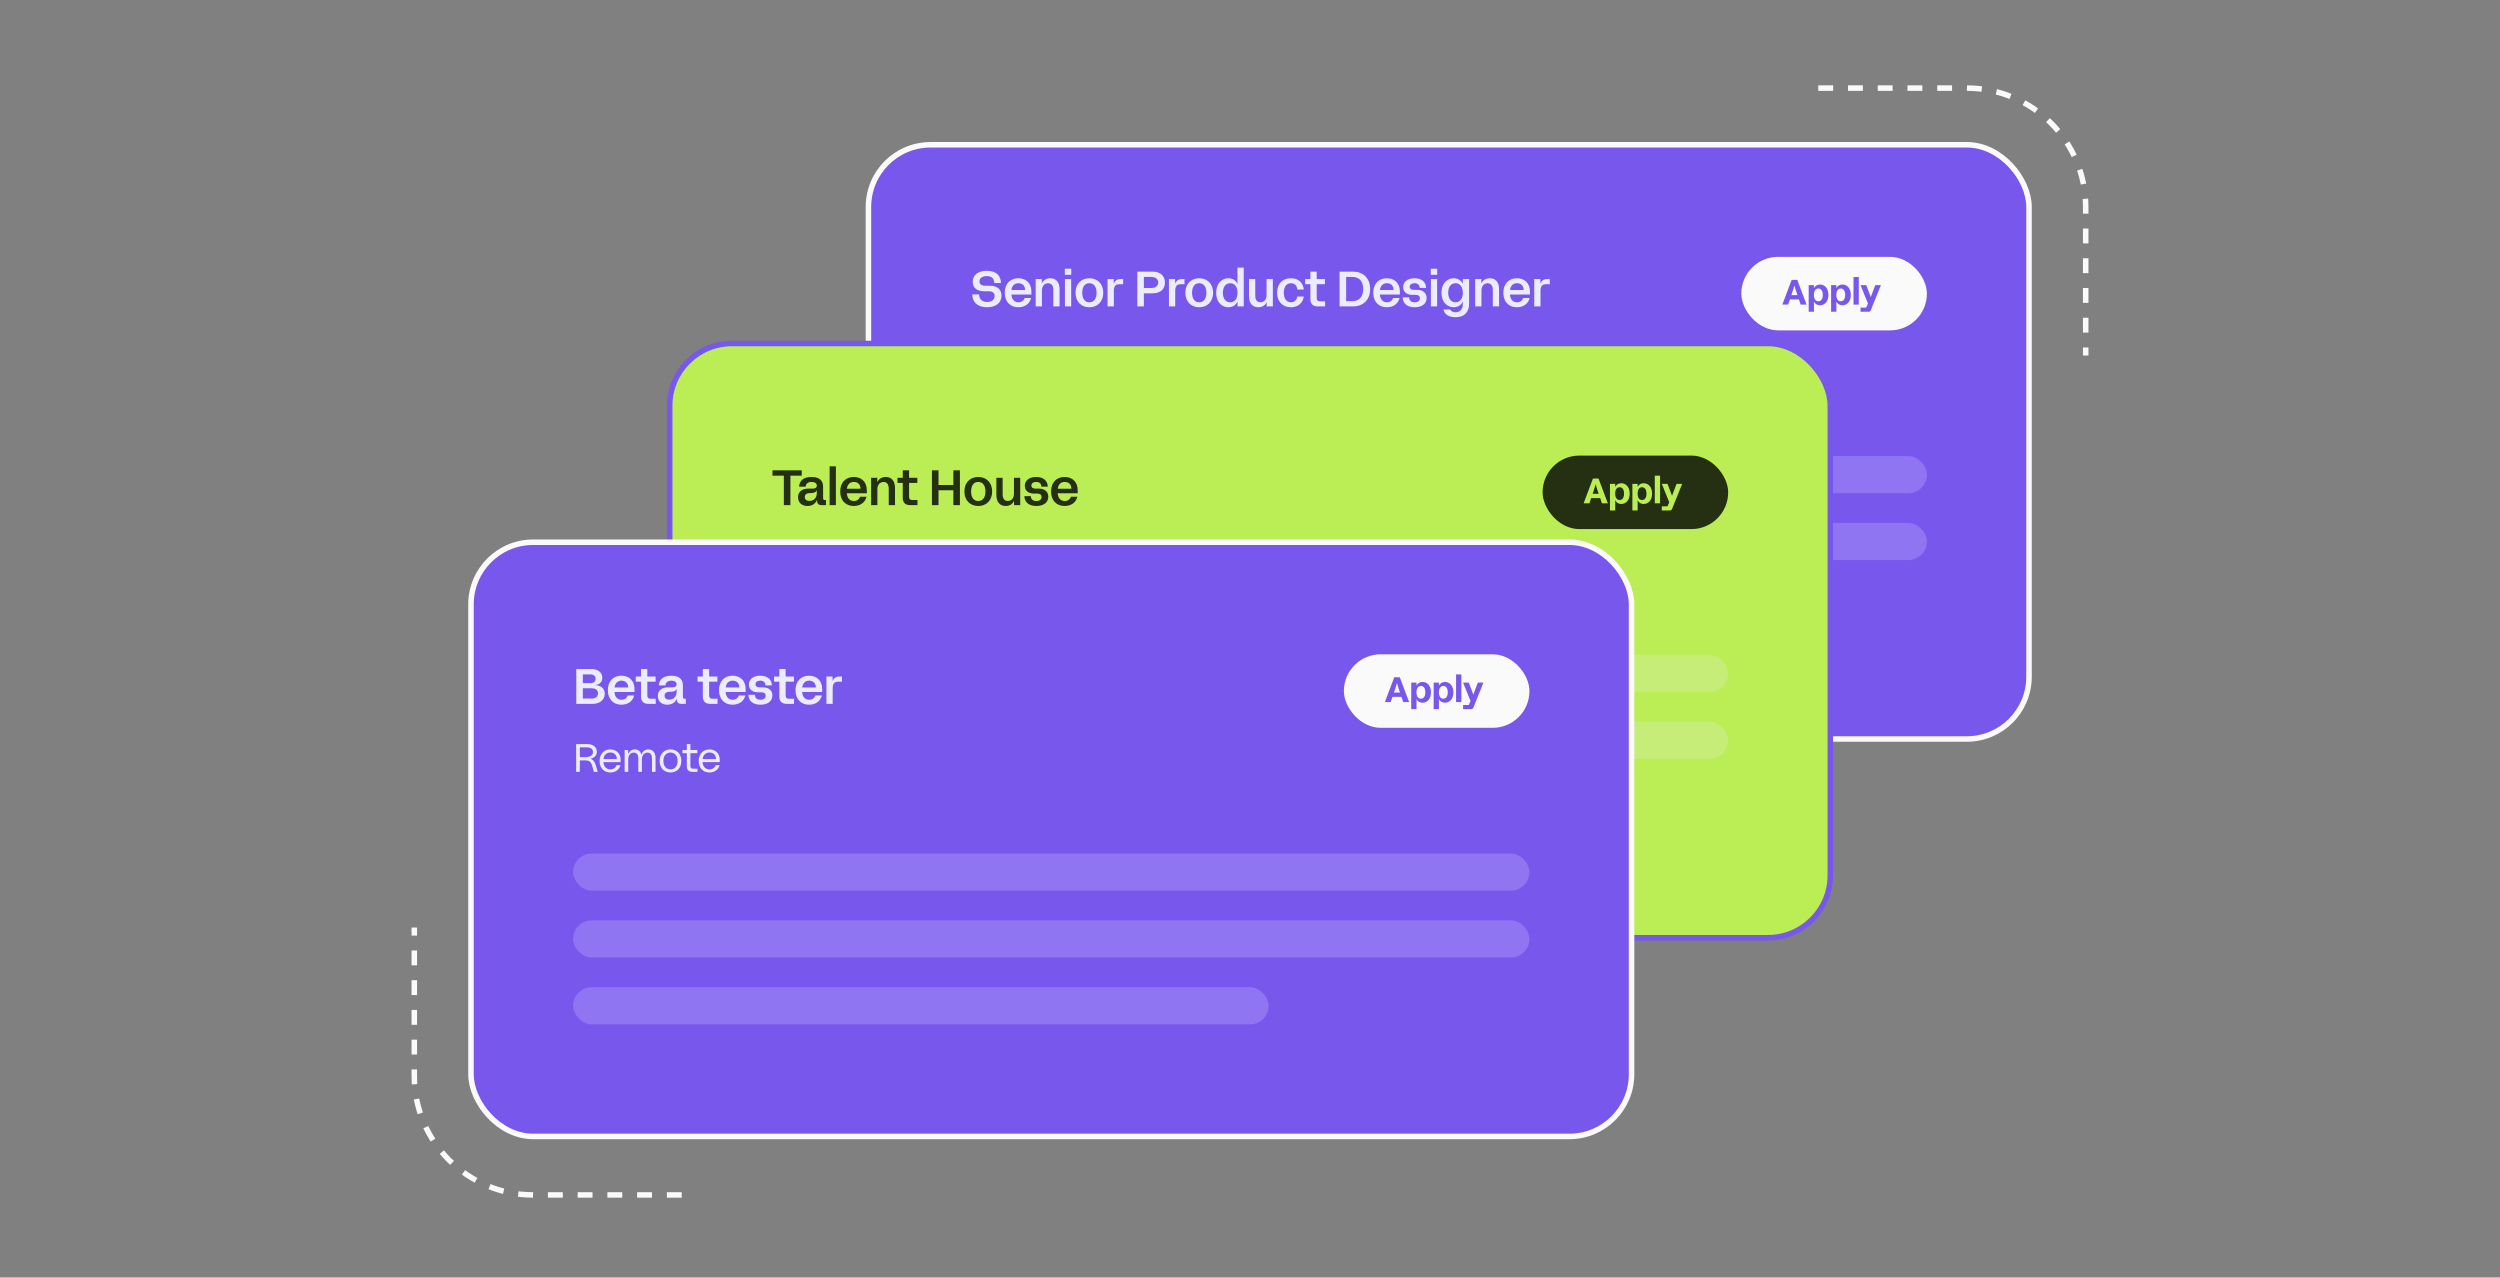 <svg width="454" height="232" viewBox="0 0 454 232" fill="none" xmlns="http://www.w3.org/2000/svg">
<rect x="0" y="0" width="454" height="232" fill="#808080" stroke="none"/>
<path d="M330.198 16H357.178C369.098 16 378.762 25.663 378.762 37.584V64.564" stroke="#FAFAFB" strokeLinecap="round" stroke-dasharray="2.7 2.7"/>
<path d="M123.802 217L96.822 217C84.902 217 75.238 207.337 75.238 195.416L75.238 168.436" stroke="#FAFAFB" strokeLinecap="round" stroke-dasharray="2.7 2.7"/>
<rect x="157.707" y="26.292" width="210.763" height="107.911" rx="11.292" fill="#7857ED"/>
<path d="M179.246 55.799C180.897 55.799 181.871 54.969 181.871 53.688C181.871 52.731 181.312 51.892 179.724 51.892H178.921C178.154 51.892 177.875 51.559 177.875 51.107C177.875 50.503 178.371 50.142 179.201 50.142C180.076 50.142 180.527 50.557 180.563 51.387H181.781C181.745 50.052 180.915 49.177 179.21 49.177C177.586 49.177 176.648 49.971 176.648 51.171C176.648 52.181 177.306 52.894 178.705 52.894H179.508C180.356 52.894 180.626 53.273 180.626 53.751C180.626 54.419 180.112 54.834 179.264 54.834C178.362 54.834 177.839 54.364 177.803 53.462H176.557C176.603 54.906 177.532 55.799 179.246 55.799ZM184.931 55.799C186.158 55.799 187.024 55.113 187.24 54.121H186.068C185.914 54.599 185.499 54.897 184.949 54.897C184.191 54.897 183.713 54.337 183.677 53.489H187.304V52.975C187.304 51.378 186.284 50.53 184.922 50.53C183.487 50.53 182.468 51.513 182.468 53.164C182.468 54.806 183.46 55.799 184.931 55.799ZM183.686 52.668C183.758 51.974 184.164 51.432 184.949 51.432C185.725 51.432 186.158 51.947 186.158 52.668H183.686ZM188.079 55.645H189.216V52.804C189.216 51.811 189.775 51.441 190.343 51.441C190.903 51.441 191.282 51.802 191.282 52.668V55.645H192.418V52.533C192.418 51.216 191.751 50.53 190.74 50.53C190.055 50.53 189.513 50.855 189.216 51.441H189.198V50.683H188.079V55.645ZM193.392 55.645H194.528V50.683H193.392V55.645ZM193.374 49.898H194.537V48.798H193.374V49.898ZM197.831 55.799C199.229 55.799 200.348 54.861 200.348 53.164C200.348 51.468 199.229 50.53 197.831 50.53C196.432 50.53 195.314 51.468 195.314 53.164C195.314 54.861 196.432 55.799 197.831 55.799ZM196.532 53.164C196.532 52.019 197.046 51.432 197.831 51.432C198.616 51.432 199.13 52.019 199.13 53.164C199.13 54.31 198.616 54.897 197.831 54.897C197.046 54.897 196.532 54.31 196.532 53.164ZM201.136 55.645H202.273V52.794C202.273 51.983 202.589 51.613 203.274 51.613H203.96V50.683H203.482C202.823 50.683 202.508 50.972 202.273 51.468H202.255V50.683H201.136V55.645ZM206.538 55.645H207.728V53.264H209.379C210.643 53.264 211.554 52.56 211.554 51.306C211.554 50.061 210.643 49.33 209.379 49.33H206.538V55.645ZM207.728 52.298V50.295H209.127C209.867 50.295 210.327 50.692 210.327 51.306C210.327 51.919 209.867 52.298 209.127 52.298H207.728ZM212.282 55.645H213.418V52.794C213.418 51.983 213.734 51.613 214.42 51.613H215.106V50.683H214.627C213.969 50.683 213.653 50.972 213.418 51.468H213.4V50.683H212.282V55.645ZM217.778 55.799C219.176 55.799 220.295 54.861 220.295 53.164C220.295 51.468 219.176 50.53 217.778 50.53C216.38 50.53 215.261 51.468 215.261 53.164C215.261 54.861 216.38 55.799 217.778 55.799ZM216.479 53.164C216.479 52.019 216.993 51.432 217.778 51.432C218.563 51.432 219.077 52.019 219.077 53.164C219.077 54.31 218.563 54.897 217.778 54.897C216.993 54.897 216.479 54.31 216.479 53.164ZM223.066 55.799C223.824 55.799 224.428 55.411 224.726 54.779H224.744C224.735 54.969 224.735 55.131 224.735 55.312V55.645H225.863V48.599H224.726V51.044C224.726 51.225 224.726 51.378 224.744 51.55H224.726C224.428 50.918 223.824 50.53 223.066 50.53C221.911 50.53 220.856 51.441 220.856 53.164C220.856 54.888 221.911 55.799 223.066 55.799ZM222.074 53.164C222.074 52.118 222.57 51.432 223.409 51.432C224.239 51.432 224.735 52.118 224.735 53.164C224.735 54.211 224.239 54.897 223.409 54.897C222.57 54.897 222.074 54.211 222.074 53.164ZM228.514 55.799C229.173 55.799 229.714 55.501 230.012 54.888H230.03V55.645H231.149V50.683H230.012V53.525C230.012 54.518 229.471 54.888 228.893 54.888C228.334 54.888 227.955 54.545 227.955 53.661V50.683H226.818V53.796C226.818 55.113 227.486 55.799 228.514 55.799ZM234.439 55.799C235.819 55.799 236.622 54.915 236.767 53.85H235.594C235.531 54.319 235.17 54.897 234.439 54.897C233.654 54.897 233.14 54.238 233.14 53.164C233.14 52.154 233.582 51.432 234.439 51.432C235.188 51.432 235.549 51.965 235.594 52.578H236.767C236.658 51.414 235.864 50.53 234.439 50.53C232.86 50.53 231.922 51.568 231.922 53.164C231.922 54.761 232.932 55.799 234.439 55.799ZM239.321 55.645H240.639V54.716H239.709C239.33 54.716 239.114 54.554 239.114 54.13V51.613H240.611V50.683H239.114V49.33H237.968V50.683H237.012V51.613H237.968V54.301C237.968 55.203 238.437 55.645 239.321 55.645ZM243.269 55.645H245.732C247.5 55.645 248.818 54.509 248.818 52.488C248.818 50.467 247.5 49.33 245.732 49.33H243.269V55.645ZM244.46 54.68V50.295H245.624C246.788 50.295 247.554 51.026 247.554 52.488C247.554 53.94 246.788 54.68 245.624 54.68H244.46ZM251.847 55.799C253.074 55.799 253.94 55.113 254.157 54.121H252.984C252.831 54.599 252.416 54.897 251.865 54.897C251.108 54.897 250.629 54.337 250.593 53.489H254.22V52.975C254.22 51.378 253.201 50.53 251.838 50.53C250.404 50.53 249.384 51.513 249.384 53.164C249.384 54.806 250.377 55.799 251.847 55.799ZM250.602 52.668C250.674 51.974 251.08 51.432 251.865 51.432C252.641 51.432 253.074 51.947 253.074 52.668H250.602ZM256.917 55.799C258.297 55.799 259.073 55.104 259.073 54.121C259.073 53.309 258.532 52.641 257.341 52.641H256.745C256.285 52.641 256.006 52.461 256.006 52.091C256.006 51.685 256.339 51.432 256.881 51.432C257.485 51.432 257.792 51.73 257.819 52.289H258.983C258.947 51.234 258.216 50.53 256.881 50.53C255.581 50.53 254.815 51.189 254.815 52.136C254.815 52.975 255.419 53.543 256.457 53.543H256.998C257.611 53.543 257.855 53.778 257.855 54.166C257.855 54.608 257.521 54.897 256.908 54.897C256.321 54.897 255.924 54.626 255.897 54.004H254.724C254.76 55.095 255.527 55.799 256.917 55.799ZM259.85 55.645H260.987V50.683H259.85V55.645ZM259.832 49.898H260.996V48.798H259.832V49.898ZM264.316 57.612C265.931 57.612 266.788 56.665 266.788 55.194V50.683H265.643V51.044C265.643 51.225 265.643 51.378 265.661 51.55H265.643C265.345 50.918 264.74 50.53 263.982 50.53C262.828 50.53 261.772 51.441 261.772 53.164C261.772 54.888 262.828 55.799 263.982 55.799C264.74 55.799 265.345 55.411 265.643 54.779H265.661C265.643 54.969 265.643 55.077 265.643 55.248V55.267C265.643 56.232 265.065 56.71 264.334 56.71C263.82 56.71 263.45 56.475 263.351 56.196H262.142C262.232 56.918 262.954 57.612 264.316 57.612ZM262.99 53.164C262.99 52.118 263.486 51.432 264.325 51.432C265.155 51.432 265.652 52.118 265.652 53.164C265.652 54.211 265.155 54.897 264.325 54.897C263.486 54.897 262.99 54.211 262.99 53.164ZM267.894 55.645H269.031V52.804C269.031 51.811 269.59 51.441 270.159 51.441C270.718 51.441 271.097 51.802 271.097 52.668V55.645H272.234V52.533C272.234 51.216 271.566 50.53 270.556 50.53C269.87 50.53 269.329 50.855 269.031 51.441H269.013V50.683H267.894V55.645ZM275.469 55.799C276.696 55.799 277.562 55.113 277.778 54.121H276.605C276.452 54.599 276.037 54.897 275.487 54.897C274.729 54.897 274.251 54.337 274.215 53.489H277.841V52.975C277.841 51.378 276.822 50.53 275.46 50.53C274.025 50.53 273.006 51.513 273.006 53.164C273.006 54.806 273.998 55.799 275.469 55.799ZM274.224 52.668C274.296 51.974 274.702 51.432 275.487 51.432C276.263 51.432 276.696 51.947 276.696 52.668H274.224ZM278.617 55.645H279.754V52.794C279.754 51.983 280.069 51.613 280.755 51.613H281.441V50.683H280.962C280.304 50.683 279.988 50.972 279.754 51.468H279.735V50.683H278.617V55.645Z" fill="#ECECFF"/>
<rect x="316.223" y="46.645" width="33.702" height="13.351" rx="6.676" fill="#FAFAFB"/>
<path d="M323.671 55.321H324.719L325.047 54.369H326.681L327.003 55.321H328.077L326.379 50.819H325.369L323.671 55.321ZM325.311 53.591L325.452 53.179C325.652 52.588 325.774 52.169 325.858 51.841H325.864C325.948 52.169 326.07 52.588 326.256 53.134L326.411 53.591H325.311ZM328.457 56.608H329.415V55.167C329.415 55.032 329.415 54.916 329.402 54.787H329.415C329.621 55.193 330.013 55.437 330.515 55.437C331.332 55.437 332.039 54.787 332.039 53.552C332.039 52.317 331.332 51.668 330.515 51.668C330.013 51.668 329.621 51.912 329.415 52.317H329.402C329.415 52.195 329.415 52.092 329.415 51.977V51.783H328.457V56.608ZM329.409 53.552C329.409 52.845 329.685 52.395 330.213 52.395C330.734 52.395 331.017 52.845 331.017 53.552C331.017 54.26 330.734 54.71 330.213 54.71C329.685 54.71 329.409 54.26 329.409 53.552ZM332.527 56.608H333.486V55.167C333.486 55.032 333.486 54.916 333.473 54.787H333.486C333.691 55.193 334.084 55.437 334.585 55.437C335.402 55.437 336.11 54.787 336.11 53.552C336.11 52.317 335.402 51.668 334.585 51.668C334.084 51.668 333.691 51.912 333.486 52.317H333.473C333.486 52.195 333.486 52.092 333.486 51.977V51.783H332.527V56.608ZM333.479 53.552C333.479 52.845 333.756 52.395 334.283 52.395C334.804 52.395 335.087 52.845 335.087 53.552C335.087 54.26 334.804 54.71 334.283 54.71C333.756 54.71 333.479 54.26 333.479 53.552ZM336.598 55.321H337.556V50.298H336.598V55.321ZM337.872 56.608H339.339C339.532 56.608 339.667 56.518 339.737 56.338L341.571 51.783H340.548L339.737 53.938H339.725L338.908 51.783H337.872L339.223 55.128L338.908 55.855H337.872V56.608Z" fill="#7857ED"/>
<path d="M176.806 67.997H177.478V65.911H178.38C179.253 65.911 179.52 66.149 179.78 67.116L180.018 67.997H180.711L180.423 66.95C180.249 66.315 180.026 65.853 179.419 65.615V65.6C180.148 65.456 180.56 64.98 180.56 64.33C180.56 63.507 179.903 62.944 178.748 62.944H176.806V67.997ZM177.478 65.319V63.543H178.741C179.463 63.543 179.86 63.854 179.86 64.388C179.86 64.994 179.354 65.319 178.416 65.319H177.478ZM183.012 68.105C183.957 68.105 184.679 67.556 184.845 66.777H184.145C183.986 67.246 183.56 67.542 183.012 67.542C182.254 67.542 181.799 66.972 181.749 66.228H184.881V65.802C184.881 64.626 184.065 63.919 182.997 63.919C181.857 63.919 181.063 64.734 181.063 66.012C181.063 67.275 181.842 68.105 183.012 68.105ZM181.763 65.672C181.85 65.001 182.254 64.482 183.019 64.482C183.755 64.482 184.203 64.965 184.203 65.672H181.763ZM185.61 67.997H186.259V65.752C186.259 64.929 186.728 64.496 187.277 64.496C187.753 64.496 188.093 64.814 188.093 65.55V67.997H188.742V65.745C188.742 64.922 189.211 64.496 189.76 64.496C190.236 64.496 190.575 64.814 190.575 65.55V67.997H191.225V65.485C191.225 64.532 190.741 63.919 189.933 63.919C189.291 63.919 188.872 64.301 188.67 64.835H188.656C188.49 64.265 188.064 63.919 187.472 63.919C186.83 63.919 186.447 64.33 186.259 64.727H186.245V64.027H185.61V67.997ZM193.937 68.105C195.034 68.105 195.908 67.347 195.908 66.012C195.908 64.677 195.034 63.919 193.937 63.919C192.84 63.919 191.967 64.677 191.967 66.012C191.967 67.347 192.84 68.105 193.937 68.105ZM192.645 66.012C192.645 65.001 193.216 64.482 193.937 64.482C194.659 64.482 195.229 65.001 195.229 66.012C195.229 67.022 194.659 67.542 193.937 67.542C193.216 67.542 192.645 67.022 192.645 66.012ZM197.957 67.997H198.845V67.419H198.03C197.726 67.419 197.553 67.289 197.553 66.95V64.604H198.809V64.027H197.553V62.944H196.904V64.027H196.11V64.604H196.904V66.95C196.904 67.65 197.265 67.997 197.957 67.997ZM201.013 68.105C201.959 68.105 202.681 67.556 202.847 66.777H202.147C201.988 67.246 201.562 67.542 201.013 67.542C200.256 67.542 199.801 66.972 199.75 66.228H202.883V65.802C202.883 64.626 202.067 63.919 200.999 63.919C199.859 63.919 199.065 64.734 199.065 66.012C199.065 67.275 199.844 68.105 201.013 68.105ZM199.765 65.672C199.851 65.001 200.256 64.482 201.021 64.482C201.757 64.482 202.204 64.965 202.204 65.672H199.765Z" fill="#ECECFF"/>
<rect opacity="0.2" x="176.251" y="82.823" width="173.675" height="6.745" rx="3.372" fill="#ECECFF"/>
<rect opacity="0.2" x="176.251" y="94.964" width="173.675" height="6.745" rx="3.372" fill="#ECECFF"/>
<rect opacity="0.2" x="176.251" y="107.105" width="126.309" height="6.745" rx="3.372" fill="#ECECFF"/>
<rect x="157.707" y="26.292" width="210.763" height="107.911" rx="11.292" stroke="#FAFAFB"/>
<rect x="121.618" y="62.38" width="210.763" height="107.911" rx="11.292" fill="#BBED55"/>
<path d="M142.346 91.734H143.537V86.384H145.594V85.418H140.28V86.384H142.346V91.734ZM148.364 90.805H148.382V90.994C148.382 91.463 148.68 91.734 149.221 91.734H149.997V90.805H149.808C149.564 90.805 149.474 90.714 149.474 90.471V88.342C149.474 87.34 148.878 86.618 147.372 86.618C145.883 86.618 145.188 87.313 145.116 88.378H146.307C146.343 87.827 146.749 87.521 147.39 87.521C147.922 87.521 148.337 87.737 148.337 88.188C148.337 88.531 148.111 88.73 147.615 88.73H146.812C145.829 88.73 144.927 89.163 144.927 90.299C144.927 91.337 145.676 91.887 146.641 91.887C147.408 91.887 148.048 91.544 148.364 90.805ZM146.145 90.254C146.145 89.866 146.397 89.569 146.993 89.55L147.363 89.532C147.877 89.514 148.166 89.361 148.319 89.054H148.337V89.514C148.337 90.543 147.669 90.967 146.993 90.967C146.397 90.967 146.145 90.642 146.145 90.254ZM150.66 91.734H151.797V84.688H150.66V91.734ZM155.045 91.887C156.272 91.887 157.138 91.202 157.355 90.209H156.182C156.029 90.687 155.614 90.985 155.063 90.985C154.305 90.985 153.827 90.426 153.791 89.578H157.418V89.063C157.418 87.466 156.399 86.618 155.036 86.618C153.602 86.618 152.582 87.602 152.582 89.253C152.582 90.895 153.575 91.887 155.045 91.887ZM153.8 88.757C153.872 88.062 154.278 87.521 155.063 87.521C155.839 87.521 156.272 88.035 156.272 88.757H153.8ZM158.193 91.734H159.33V88.892C159.33 87.9 159.89 87.53 160.458 87.53C161.017 87.53 161.396 87.891 161.396 88.757V91.734H162.533V88.621C162.533 87.304 161.865 86.618 160.855 86.618C160.169 86.618 159.628 86.943 159.33 87.53H159.312V86.772H158.193V91.734ZM165.295 91.734H166.612V90.805H165.683C165.304 90.805 165.087 90.642 165.087 90.218V87.701H166.585V86.772H165.087V85.418H163.941V86.772H162.985V87.701H163.941V90.39C163.941 91.292 164.411 91.734 165.295 91.734ZM169.242 91.734H170.433V89.036H173.131V91.734H174.322V85.418H173.131V88.071H170.433V85.418H169.242V91.734ZM177.655 91.887C179.053 91.887 180.172 90.949 180.172 89.253C180.172 87.557 179.053 86.618 177.655 86.618C176.256 86.618 175.137 87.557 175.137 89.253C175.137 90.949 176.256 91.887 177.655 91.887ZM176.355 89.253C176.355 88.107 176.87 87.521 177.655 87.521C178.439 87.521 178.954 88.107 178.954 89.253C178.954 90.399 178.439 90.985 177.655 90.985C176.87 90.985 176.355 90.399 176.355 89.253ZM182.638 91.887C183.296 91.887 183.837 91.59 184.135 90.976H184.153V91.734H185.272V86.772H184.135V89.614C184.135 90.606 183.594 90.976 183.016 90.976C182.457 90.976 182.078 90.633 182.078 89.749V86.772H180.941V89.884C180.941 91.202 181.609 91.887 182.638 91.887ZM188.212 91.887C189.592 91.887 190.368 91.193 190.368 90.209C190.368 89.397 189.827 88.73 188.636 88.73H188.04C187.58 88.73 187.301 88.549 187.301 88.179C187.301 87.773 187.634 87.521 188.176 87.521C188.78 87.521 189.087 87.818 189.114 88.378H190.278C190.242 87.322 189.511 86.618 188.176 86.618C186.876 86.618 186.11 87.277 186.11 88.224C186.11 89.063 186.714 89.632 187.752 89.632H188.293C188.906 89.632 189.15 89.866 189.15 90.254C189.15 90.696 188.816 90.985 188.203 90.985C187.616 90.985 187.219 90.714 187.192 90.092H186.019C186.055 91.183 186.822 91.887 188.212 91.887ZM193.336 91.887C194.563 91.887 195.429 91.202 195.646 90.209H194.473C194.32 90.687 193.905 90.985 193.354 90.985C192.596 90.985 192.118 90.426 192.082 89.578H195.709V89.063C195.709 87.466 194.69 86.618 193.327 86.618C191.893 86.618 190.873 87.602 190.873 89.253C190.873 90.895 191.866 91.887 193.336 91.887ZM192.091 88.757C192.163 88.062 192.569 87.521 193.354 87.521C194.13 87.521 194.563 88.035 194.563 88.757H192.091Z" fill="#252F11"/>
<rect x="280.135" y="82.734" width="33.702" height="13.351" rx="6.676" fill="#252F11"/>
<path d="M287.583 91.41H288.631L288.959 90.458H290.593L290.914 91.41H291.989L290.291 86.907H289.281L287.583 91.41ZM289.223 89.679L289.364 89.268C289.564 88.676 289.686 88.258 289.77 87.93H289.776C289.86 88.258 289.982 88.676 290.168 89.223L290.323 89.679H289.223ZM292.369 92.696H293.327V91.255C293.327 91.12 293.327 91.004 293.314 90.876H293.327C293.533 91.281 293.925 91.525 294.427 91.525C295.244 91.525 295.951 90.876 295.951 89.641C295.951 88.406 295.244 87.756 294.427 87.756C293.925 87.756 293.533 88.001 293.327 88.406H293.314C293.327 88.284 293.327 88.181 293.327 88.065V87.872H292.369V92.696ZM293.321 89.641C293.321 88.933 293.597 88.483 294.125 88.483C294.646 88.483 294.929 88.933 294.929 89.641C294.929 90.348 294.646 90.799 294.125 90.799C293.597 90.799 293.321 90.348 293.321 89.641ZM296.439 92.696H297.397V91.255C297.397 91.12 297.397 91.004 297.385 90.876H297.397C297.603 91.281 297.996 91.525 298.497 91.525C299.314 91.525 300.022 90.876 300.022 89.641C300.022 88.406 299.314 87.756 298.497 87.756C297.996 87.756 297.603 88.001 297.397 88.406H297.385C297.397 88.284 297.397 88.181 297.397 88.065V87.872H296.439V92.696ZM297.391 89.641C297.391 88.933 297.668 88.483 298.195 88.483C298.716 88.483 298.999 88.933 298.999 89.641C298.999 90.348 298.716 90.799 298.195 90.799C297.668 90.799 297.391 90.348 297.391 89.641ZM300.509 91.41H301.468V86.386H300.509V91.41ZM301.784 92.696H303.25C303.443 92.696 303.579 92.606 303.649 92.426L305.482 87.872H304.46L303.649 90.027H303.636L302.82 87.872H301.784L303.135 91.217L302.82 91.944H301.784V92.696Z" fill="#BBED55"/>
<path d="M140.718 104.085H141.39V101.999H142.292C143.165 101.999 143.432 102.237 143.692 103.204L143.93 104.085H144.623L144.334 103.038C144.161 102.403 143.937 101.941 143.331 101.703V101.689C144.06 101.544 144.472 101.068 144.472 100.418C144.472 99.596 143.815 99.033 142.66 99.033H140.718V104.085ZM141.39 101.407V99.632H142.653C143.374 99.632 143.771 99.942 143.771 100.476C143.771 101.082 143.266 101.407 142.328 101.407H141.39ZM146.924 104.193C147.869 104.193 148.591 103.645 148.757 102.865H148.057C147.898 103.334 147.472 103.63 146.924 103.63C146.166 103.63 145.711 103.06 145.66 102.317H148.793V101.891C148.793 100.714 147.977 100.007 146.909 100.007C145.769 100.007 144.975 100.823 144.975 102.1C144.975 103.363 145.754 104.193 146.924 104.193ZM145.675 101.761C145.761 101.09 146.166 100.57 146.931 100.57C147.667 100.57 148.114 101.054 148.114 101.761H145.675ZM149.522 104.085H150.171V101.84C150.171 101.017 150.64 100.584 151.189 100.584C151.665 100.584 152.004 100.902 152.004 101.638V104.085H152.654V101.833C152.654 101.01 153.123 100.584 153.672 100.584C154.148 100.584 154.487 100.902 154.487 101.638V104.085H155.137V101.573C155.137 100.62 154.653 100.007 153.845 100.007C153.203 100.007 152.784 100.39 152.582 100.924H152.567C152.401 100.353 151.976 100.007 151.384 100.007C150.741 100.007 150.359 100.418 150.171 100.815H150.157V100.115H149.522V104.085ZM157.849 104.193C158.946 104.193 159.82 103.435 159.82 102.1C159.82 100.765 158.946 100.007 157.849 100.007C156.752 100.007 155.879 100.765 155.879 102.1C155.879 103.435 156.752 104.193 157.849 104.193ZM156.557 102.1C156.557 101.09 157.127 100.57 157.849 100.57C158.571 100.57 159.141 101.09 159.141 102.1C159.141 103.111 158.571 103.63 157.849 103.63C157.127 103.63 156.557 103.111 156.557 102.1ZM161.869 104.085H162.757V103.508H161.941C161.638 103.508 161.465 103.378 161.465 103.038V100.693H162.721V100.115H161.465V99.033H160.816V100.115H160.022V100.693H160.816V103.038C160.816 103.739 161.176 104.085 161.869 104.085ZM164.925 104.193C165.871 104.193 166.593 103.645 166.759 102.865H166.059C165.9 103.334 165.474 103.63 164.925 103.63C164.167 103.63 163.713 103.06 163.662 102.317H166.795V101.891C166.795 100.714 165.979 100.007 164.911 100.007C163.771 100.007 162.977 100.823 162.977 102.1C162.977 103.363 163.756 104.193 164.925 104.193ZM163.677 101.761C163.763 101.09 164.167 100.57 164.933 100.57C165.669 100.57 166.116 101.054 166.116 101.761H163.677Z" fill="#ECECFF"/>
<rect opacity="0.2" x="140.163" y="118.912" width="173.675" height="6.745" rx="3.372" fill="#ECECFF"/>
<rect opacity="0.2" x="140.163" y="131.053" width="173.675" height="6.745" rx="3.372" fill="#ECECFF"/>
<rect opacity="0.2" x="140.163" y="143.193" width="126.309" height="6.745" rx="3.372" fill="#ECECFF"/>
<rect x="121.618" y="62.38" width="210.763" height="107.911" rx="11.292" stroke="#7857ED"/>
<rect x="85.53" y="98.468" width="210.763" height="107.911" rx="11.292" fill="#7857ED"/>
<path d="M104.652 127.822H107.629C108.982 127.822 109.822 127.019 109.822 125.981C109.822 125.088 109.19 124.466 108.098 124.429V124.411C108.91 124.321 109.379 123.816 109.379 123.085C109.379 122.138 108.613 121.506 107.467 121.506H104.652V127.822ZM105.843 126.856V124.989H107.413C108.189 124.989 108.595 125.341 108.595 125.918C108.595 126.496 108.207 126.856 107.413 126.856H105.843ZM105.843 124.06V122.472H107.214C107.837 122.472 108.161 122.787 108.161 123.266C108.161 123.744 107.828 124.06 107.214 124.06H105.843ZM112.851 127.975C114.078 127.975 114.945 127.289 115.161 126.297H113.988C113.835 126.775 113.42 127.073 112.869 127.073C112.112 127.073 111.633 126.514 111.597 125.666H115.224V125.151C115.224 123.554 114.205 122.706 112.842 122.706C111.408 122.706 110.388 123.69 110.388 125.341C110.388 126.983 111.381 127.975 112.851 127.975ZM111.606 124.844C111.679 124.15 112.085 123.608 112.869 123.608C113.645 123.608 114.078 124.123 114.078 124.844H111.606ZM117.762 127.822H119.079V126.893H118.15C117.771 126.893 117.554 126.73 117.554 126.306V123.789H119.052V122.86H117.554V121.506H116.408V122.86H115.452V123.789H116.408V126.477C116.408 127.38 116.877 127.822 117.762 127.822ZM122.902 126.893H122.92V127.082C122.92 127.551 123.217 127.822 123.759 127.822H124.535V126.893H124.345C124.101 126.893 124.011 126.802 124.011 126.559V124.429C124.011 123.428 123.416 122.706 121.909 122.706C120.42 122.706 119.726 123.401 119.654 124.466H120.845C120.881 123.915 121.287 123.608 121.927 123.608C122.459 123.608 122.874 123.825 122.874 124.276C122.874 124.619 122.649 124.817 122.153 124.817H121.35C120.366 124.817 119.464 125.25 119.464 126.387C119.464 127.425 120.213 127.975 121.178 127.975C121.945 127.975 122.586 127.632 122.902 126.893ZM120.682 126.342C120.682 125.954 120.935 125.656 121.53 125.638L121.9 125.62C122.414 125.602 122.703 125.449 122.856 125.142H122.874V125.602C122.874 126.631 122.207 127.055 121.53 127.055C120.935 127.055 120.682 126.73 120.682 126.342ZM128.986 127.822H130.304V126.893H129.374C128.995 126.893 128.779 126.73 128.779 126.306V123.789H130.276V122.86H128.779V121.506H127.633V122.86H126.677V123.789H127.633V126.477C127.633 127.38 128.102 127.822 128.986 127.822ZM133.037 127.975C134.264 127.975 135.13 127.289 135.346 126.297H134.173C134.02 126.775 133.605 127.073 133.055 127.073C132.297 127.073 131.819 126.514 131.782 125.666H135.409V125.151C135.409 123.554 134.39 122.706 133.027 122.706C131.593 122.706 130.573 123.69 130.573 125.341C130.573 126.983 131.566 127.975 133.037 127.975ZM131.791 124.844C131.864 124.15 132.27 123.608 133.055 123.608C133.83 123.608 134.264 124.123 134.264 124.844H131.791ZM138.106 127.975C139.486 127.975 140.262 127.28 140.262 126.297C140.262 125.485 139.721 124.817 138.53 124.817H137.934C137.474 124.817 137.195 124.637 137.195 124.267C137.195 123.861 137.529 123.608 138.07 123.608C138.674 123.608 138.981 123.906 139.008 124.466H140.172C140.136 123.41 139.405 122.706 138.07 122.706C136.771 122.706 136.004 123.365 136.004 124.312C136.004 125.151 136.608 125.72 137.646 125.72H138.187C138.801 125.72 139.044 125.954 139.044 126.342C139.044 126.784 138.71 127.073 138.097 127.073C137.51 127.073 137.113 126.802 137.086 126.18H135.914C135.95 127.271 136.717 127.975 138.106 127.975ZM142.881 127.822H144.198V126.893H143.269C142.89 126.893 142.673 126.73 142.673 126.306V123.789H144.171V122.86H142.673V121.506H141.527V122.86H140.571V123.789H141.527V126.477C141.527 127.38 141.996 127.822 142.881 127.822ZM146.931 127.975C148.158 127.975 149.024 127.289 149.24 126.297H148.068C147.914 126.775 147.499 127.073 146.949 127.073C146.191 127.073 145.713 126.514 145.677 125.666H149.304V125.151C149.304 123.554 148.284 122.706 146.922 122.706C145.487 122.706 144.468 123.69 144.468 125.341C144.468 126.983 145.46 127.975 146.931 127.975ZM145.686 124.844C145.758 124.15 146.164 123.608 146.949 123.608C147.725 123.608 148.158 124.123 148.158 124.844H145.686ZM150.079 127.822H151.216V124.971C151.216 124.159 151.532 123.789 152.217 123.789H152.903V122.86H152.425C151.766 122.86 151.45 123.148 151.216 123.645H151.198V122.86H150.079V127.822Z" fill="#ECECFF"/>
<rect x="244.047" y="118.822" width="33.702" height="13.351" rx="6.676" fill="#FAFAFB"/>
<path d="M251.494 127.498H252.543L252.871 126.546H254.505L254.826 127.498H255.901L254.202 122.995H253.193L251.494 127.498ZM253.135 125.767L253.276 125.356C253.476 124.764 253.598 124.346 253.681 124.018H253.688C253.771 124.346 253.894 124.764 254.08 125.311L254.235 125.767H253.135ZM256.28 128.784H257.239V127.343C257.239 127.208 257.239 127.092 257.226 126.964H257.239C257.445 127.369 257.837 127.613 258.339 127.613C259.156 127.613 259.863 126.964 259.863 125.729C259.863 124.494 259.156 123.844 258.339 123.844C257.837 123.844 257.445 124.088 257.239 124.494H257.226C257.239 124.371 257.239 124.269 257.239 124.153V123.96H256.28V128.784ZM257.232 125.729C257.232 125.021 257.509 124.571 258.036 124.571C258.557 124.571 258.84 125.021 258.84 125.729C258.84 126.436 258.557 126.886 258.036 126.886C257.509 126.886 257.232 126.436 257.232 125.729ZM260.351 128.784H261.309V127.343C261.309 127.208 261.309 127.092 261.296 126.964H261.309C261.515 127.369 261.907 127.613 262.409 127.613C263.226 127.613 263.934 126.964 263.934 125.729C263.934 124.494 263.226 123.844 262.409 123.844C261.907 123.844 261.515 124.088 261.309 124.494H261.296C261.309 124.371 261.309 124.269 261.309 124.153V123.96H260.351V128.784ZM261.303 125.729C261.303 125.021 261.579 124.571 262.107 124.571C262.628 124.571 262.911 125.021 262.911 125.729C262.911 126.436 262.628 126.886 262.107 126.886C261.579 126.886 261.303 126.436 261.303 125.729ZM264.421 127.498H265.38V122.474H264.421V127.498ZM265.696 128.784H267.162C267.355 128.784 267.49 128.694 267.561 128.514L269.394 123.96H268.372L267.561 126.115H267.548L266.731 123.96H265.696L267.047 127.305L266.731 128.031H265.696V128.784Z" fill="#7857ED"/>
<path d="M104.63 140.173H105.301V138.087H106.204C107.077 138.087 107.344 138.325 107.604 139.292L107.842 140.173H108.535L108.246 139.126C108.073 138.491 107.849 138.029 107.243 137.791V137.777C107.972 137.632 108.383 137.156 108.383 136.506C108.383 135.683 107.727 135.12 106.572 135.12H104.63V140.173ZM105.301 137.495V135.72H106.565C107.286 135.72 107.683 136.03 107.683 136.564C107.683 137.17 107.178 137.495 106.24 137.495H105.301ZM110.835 140.281C111.781 140.281 112.503 139.733 112.669 138.953H111.969C111.81 139.422 111.384 139.718 110.835 139.718C110.078 139.718 109.623 139.148 109.572 138.405H112.705V137.979C112.705 136.802 111.889 136.095 110.821 136.095C109.681 136.095 108.887 136.91 108.887 138.188C108.887 139.451 109.666 140.281 110.835 140.281ZM109.587 137.849C109.673 137.178 110.078 136.658 110.843 136.658C111.579 136.658 112.026 137.141 112.026 137.849H109.587ZM113.433 140.173H114.083V137.928C114.083 137.105 114.552 136.672 115.101 136.672C115.577 136.672 115.916 136.99 115.916 137.726V140.173H116.566V137.921C116.566 137.098 117.035 136.672 117.584 136.672C118.06 136.672 118.399 136.99 118.399 137.726V140.173H119.049V137.661C119.049 136.708 118.565 136.095 117.757 136.095C117.114 136.095 116.696 136.477 116.494 137.012H116.479C116.313 136.441 115.887 136.095 115.296 136.095C114.653 136.095 114.271 136.506 114.083 136.903H114.069V136.203H113.433V140.173ZM121.761 140.281C122.858 140.281 123.731 139.523 123.731 138.188C123.731 136.853 122.858 136.095 121.761 136.095C120.664 136.095 119.791 136.853 119.791 138.188C119.791 139.523 120.664 140.281 121.761 140.281ZM120.469 138.188C120.469 137.178 121.039 136.658 121.761 136.658C122.483 136.658 123.053 137.178 123.053 138.188C123.053 139.198 122.483 139.718 121.761 139.718C121.039 139.718 120.469 139.198 120.469 138.188ZM125.781 140.173H126.669V139.595H125.853C125.55 139.595 125.377 139.466 125.377 139.126V136.781H126.633V136.203H125.377V135.12H124.727V136.203H123.933V136.781H124.727V139.126C124.727 139.826 125.088 140.173 125.781 140.173ZM128.837 140.281C129.783 140.281 130.504 139.733 130.671 138.953H129.97C129.812 139.422 129.386 139.718 128.837 139.718C128.079 139.718 127.625 139.148 127.574 138.405H130.707V137.979C130.707 136.802 129.891 136.095 128.823 136.095C127.682 136.095 126.888 136.91 126.888 138.188C126.888 139.451 127.668 140.281 128.837 140.281ZM127.589 137.849C127.675 137.178 128.079 136.658 128.844 136.658C129.581 136.658 130.028 137.141 130.028 137.849H127.589Z" fill="#ECECFF"/>
<rect opacity="0.2" x="104.074" y="155" width="173.675" height="6.745" rx="3.372" fill="#ECECFF"/>
<rect opacity="0.2" x="104.074" y="167.141" width="173.675" height="6.745" rx="3.372" fill="#ECECFF"/>
<rect opacity="0.2" x="104.074" y="179.281" width="126.309" height="6.745" rx="3.372" fill="#ECECFF"/>
<rect x="85.53" y="98.468" width="210.763" height="107.911" rx="11.292" stroke="#FAFAFB"/>
</svg>
